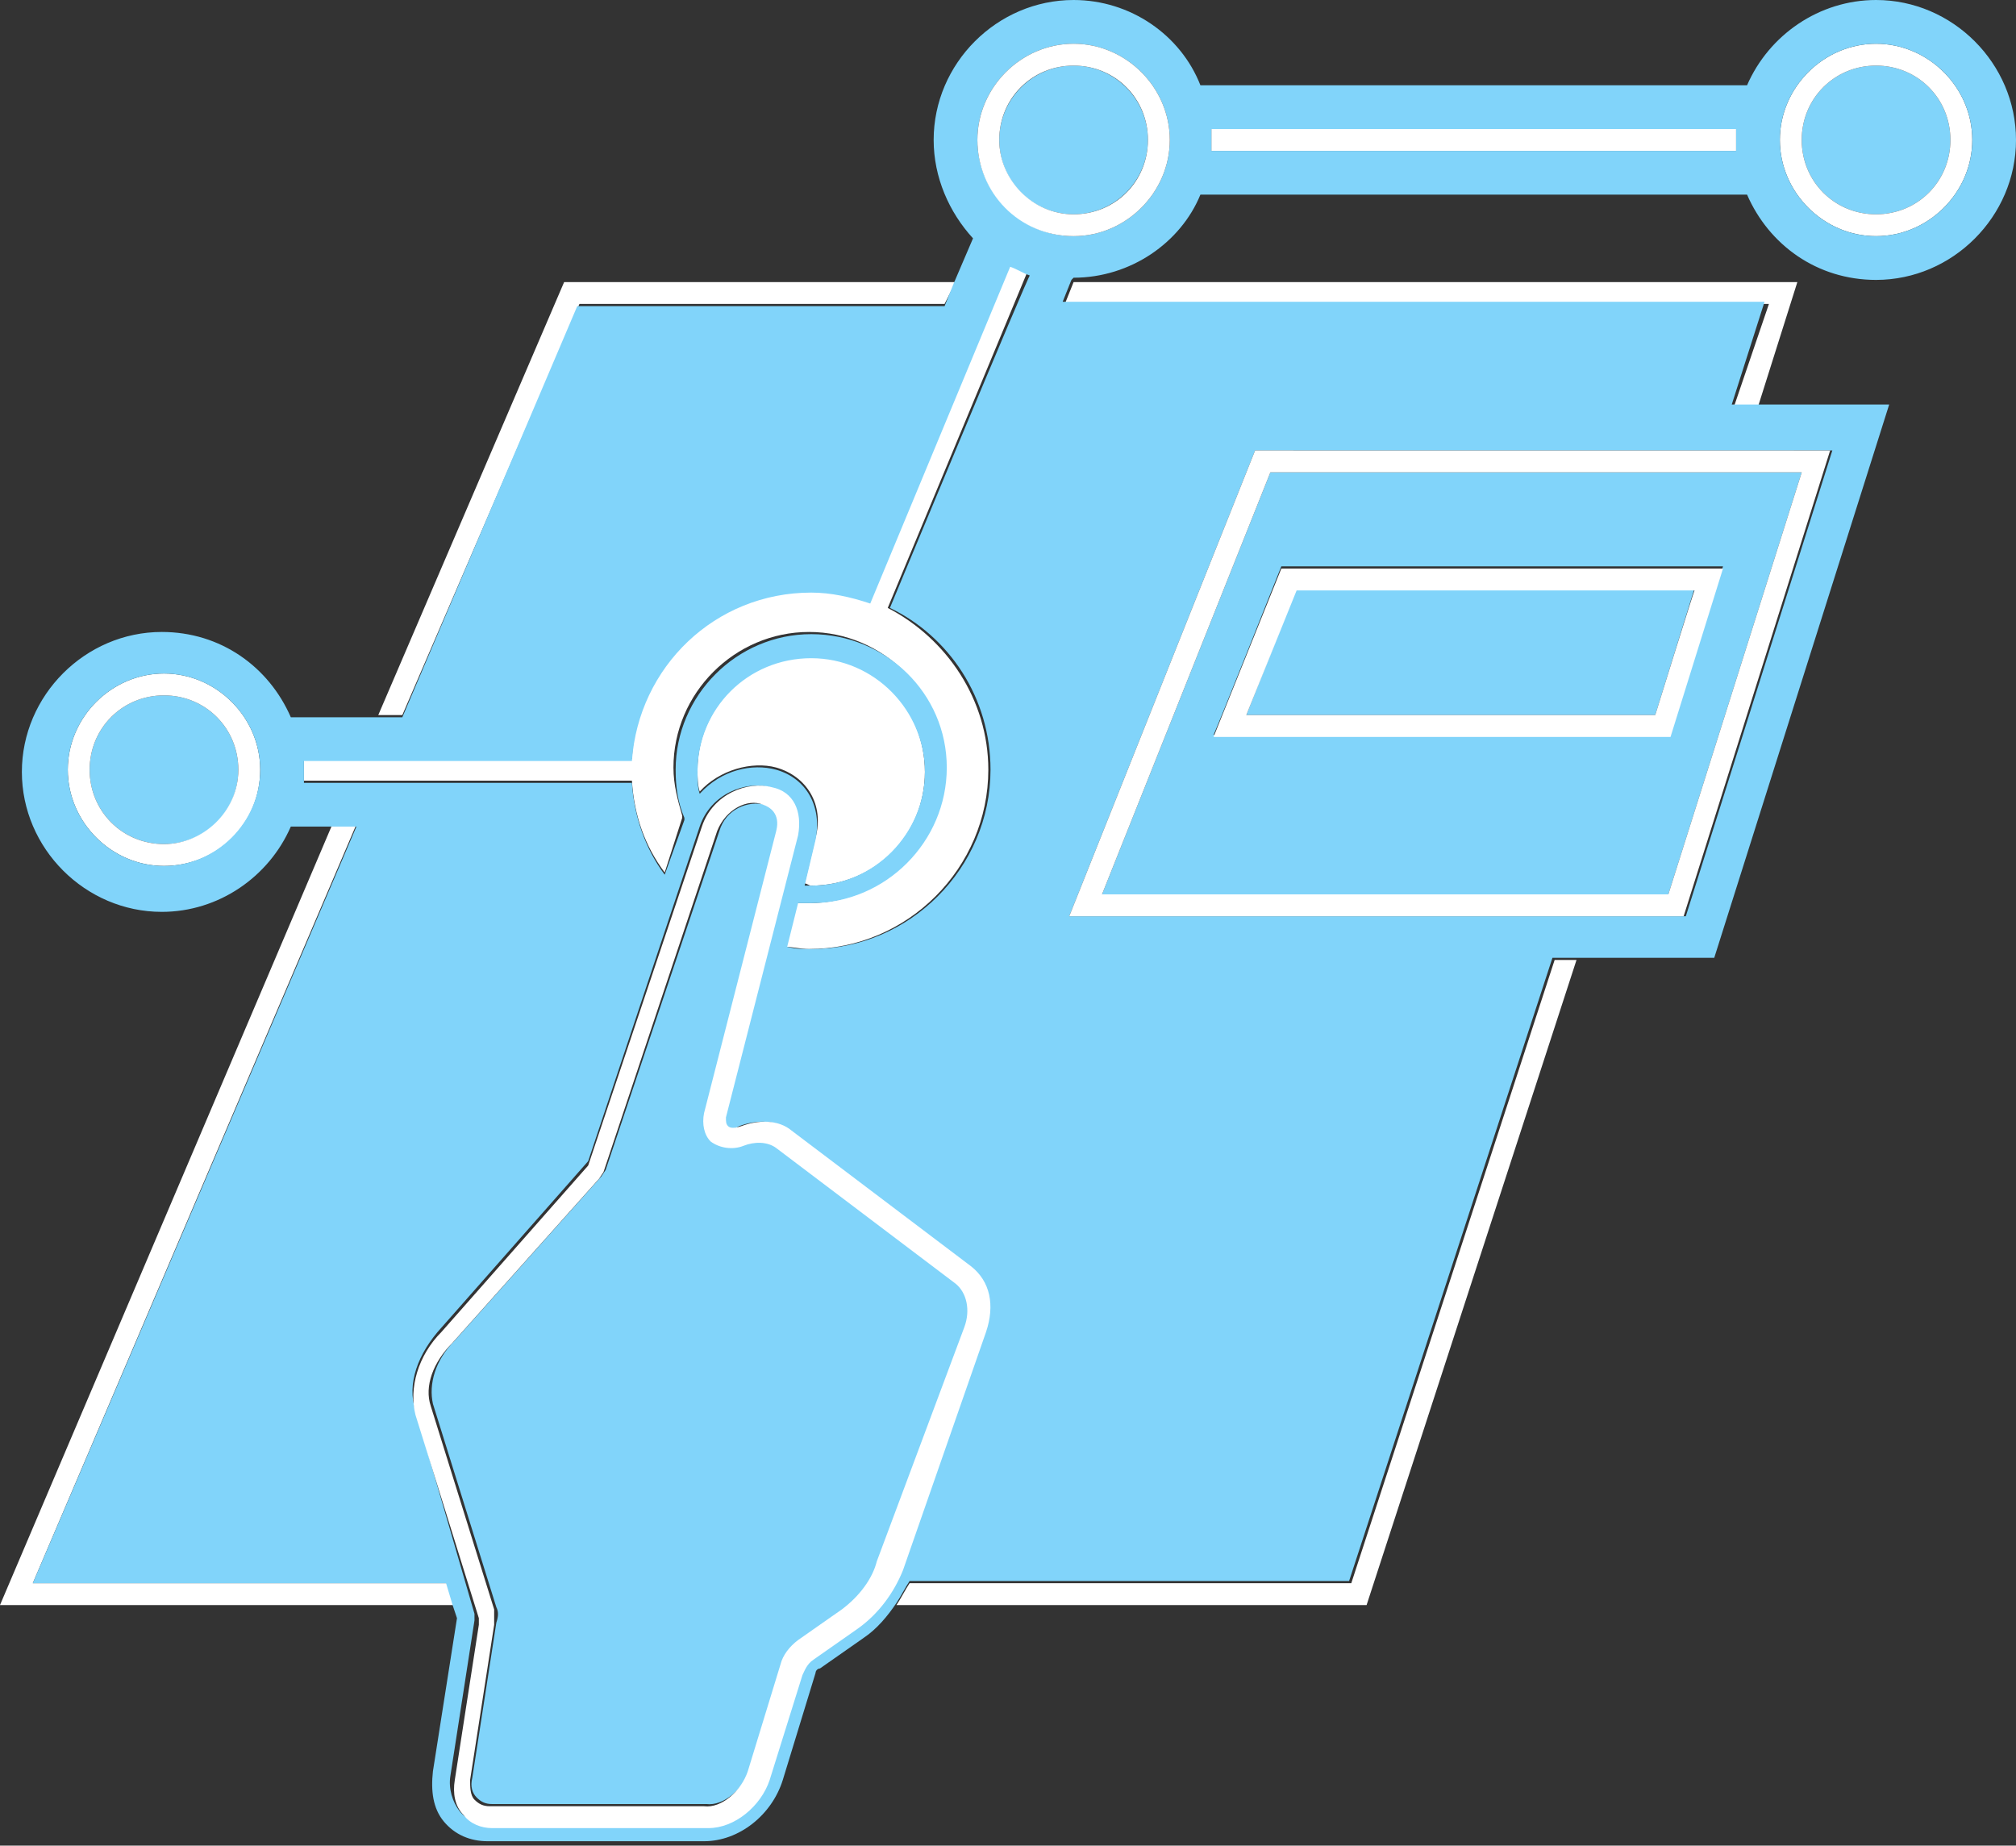 <?xml version="1.0" encoding="utf-8"?>
<!-- Generator: Adobe Illustrator 27.4.0, SVG Export Plug-In . SVG Version: 6.00 Build 0)  -->
<svg version="1.1" id="Ebene_2" xmlns="http://www.w3.org/2000/svg" xmlns:xlink="http://www.w3.org/1999/xlink" x="0px" y="0px"
	 viewBox="0 0 92.2 84.4" style="enable-background:new 0 0 92.2 84.4;" xml:space="preserve">
<rect x="0" y="0" width="92.2" height="84.4" fill="#333333" stroke="none"/>
<style type="text/css">
	.st0{fill:#FFFFFF;}
	.st1{fill:#81D4FA;}
</style>
<g id="Ebene_1-2">
	<g>
		<polygon class="st0" points="48.7,13.9 80.9,13.9 79.3,18.6 80.4,18.6 82.2,12.9 49.1,12.9 		"/>
		<path class="st0" d="M71.1,43.9l-9.3,28.5H41.6c-0.2,0.3-0.4,0.7-0.6,1h21.5l9.6-29.5C72.1,43.9,71.1,43.9,71.1,43.9z"/>
		<polygon class="st0" points="18.4,32.7 26.5,13.9 43.2,13.9 43.7,12.9 25.8,12.9 17.3,32.7 		"/>
		<polygon class="st0" points="20.5,72.4 1.5,72.4 16.3,37.7 15.2,37.7 0,73.4 20.8,73.4 		"/>
		<path class="st0" d="M46.2,12.1l-6.4,15.4C38.9,27.2,38,27,37.1,27c-4.4,0-8,3.4-8.2,7.7h-15c0,0.2,0,0.3,0,0.5s0,0.3,0,0.5h15
			c0.1,1.6,0.6,3,1.5,4.2l0.8-2.5c0,0,0-0.1,0-0.1c-0.2-0.7-0.4-1.4-0.4-2.2c0-3.4,2.8-6.2,6.2-6.2s6.2,2.8,6.2,6.2
			s-2.8,6.2-6.2,6.2c-0.2,0-0.4,0-0.6,0l-0.5,2c0.4,0,0.7,0.1,1.1,0.1c4.5,0,8.2-3.7,8.2-8.2c0-3.2-1.9-6-4.6-7.4l6.4-15.4
			C46.8,12.3,46.5,12.2,46.2,12.1z"/>
		<path class="st0" d="M55.4,6.9h24c0-0.2,0-0.3,0-0.5s0-0.3,0-0.5h-24c0,0.2,0,0.3,0,0.5S55.4,6.7,55.4,6.9z"/>
		<path class="st0" d="M37.1,40.5c2.9,0,5.2-2.3,5.2-5.2S40,30,37.1,30s-5.2,2.4-5.2,5.2c0,0.3,0,0.7,0.1,1c0.9-1,2.4-1.4,3.5-1.1
			c1.4,0.4,2.2,1.7,1.8,3.2l-0.5,2.1C36.9,40.4,37,40.5,37.1,40.5L37.1,40.5z"/>
		<path class="st1" d="M10.9,35.2c0-1.9-1.5-3.4-3.4-3.4s-3.4,1.5-3.4,3.4s1.5,3.4,3.4,3.4S10.9,37.1,10.9,35.2z"/>
		<path class="st0" d="M11.9,35.2c0-2.4-2-4.4-4.4-4.4s-4.4,2-4.4,4.4s2,4.4,4.4,4.4S11.9,37.7,11.9,35.2z M7.5,38.6
			c-1.9,0-3.4-1.5-3.4-3.4s1.5-3.4,3.4-3.4s3.4,1.5,3.4,3.4S9.3,38.6,7.5,38.6z"/>
		<path class="st1" d="M82.4,6.4c0,1.9,1.5,3.4,3.4,3.4s3.4-1.5,3.4-3.4S87.7,3,85.8,3S82.4,4.5,82.4,6.4z"/>
		<path class="st0" d="M81.4,6.4c0,2.4,2,4.4,4.4,4.4s4.4-2,4.4-4.4S88.2,2,85.8,2S81.4,4,81.4,6.4z M85.8,3c1.9,0,3.4,1.5,3.4,3.4
			s-1.5,3.4-3.4,3.4s-3.4-1.5-3.4-3.4S83.9,3,85.8,3z"/>
		<path class="st1" d="M54.9,8.9h25c1,2.3,3.2,3.9,5.9,3.9c3.5,0,6.4-2.9,6.4-6.4S89.3,0,85.8,0c-2.6,0-4.9,1.6-5.9,3.9h-25
			C54,1.6,51.7,0,49.1,0c-3.5,0-6.4,2.9-6.4,6.4c0,1.7,0.7,3.3,1.8,4.5l-0.9,2.1l-0.4,1H26.4l-8,18.8h-5.1c-1-2.3-3.2-3.9-5.9-3.9
			c-3.5,0-6.4,2.9-6.4,6.4s2.9,6.4,6.4,6.4c2.6,0,4.9-1.6,5.9-3.9h3L1.5,72.4h18.9l0.3,1l0.2,0.6l-1.1,7c-0.1,0.9,0,1.7,0.5,2.3
			c0.5,0.6,1.2,0.9,2,0.9h9.8c0,0,0.1,0,0.1,0c1.6,0,3.1-1.2,3.6-2.8l1.5-4.9c0-0.1,0.1-0.2,0.2-0.2l2-1.4c0.6-0.4,1.1-1,1.5-1.6
			c0.2-0.3,0.4-0.7,0.6-1h20.1l9.3-28.5h7.4l8-25.3h-7.2l1.5-4.7H48.6l0.4-1l0.1-0.1C51.7,12.7,54,11.1,54.9,8.9L54.9,8.9z M85.8,2
			c2.4,0,4.4,2,4.4,4.4s-2,4.4-4.4,4.4s-4.4-2-4.4-4.4S83.4,2,85.8,2z M79.4,5.9c0,0.2,0,0.3,0,0.5s0,0.3,0,0.5h-24
			c0-0.2,0-0.3,0-0.5s0-0.3,0-0.5H79.4z M44.7,6.4c0-2.4,2-4.4,4.4-4.4s4.4,2,4.4,4.4s-2,4.4-4.4,4.4S44.7,8.8,44.7,6.4z M7.5,39.6
			c-2.4,0-4.4-2-4.4-4.4s2-4.4,4.4-4.4s4.4,2,4.4,4.4S9.9,39.6,7.5,39.6z M39,74.3l-2,1.4c-0.2,0.2-0.4,0.4-0.5,0.7l-1.5,4.8
			c-0.4,1.3-1.6,2.2-2.8,2.2c0,0-0.1,0-0.1,0h-9.8c-0.5,0-1-0.2-1.3-0.6c-0.3-0.4-0.5-1-0.4-1.6l1.1-7.1c0-0.1,0-0.2,0-0.3L19,64.5
			c-0.4-1.2,0.1-2.6,1.2-3.8l6.7-7.6L32,37.8c0.5-1.5,2.1-2.1,3.2-1.8c1,0.3,1.5,1.2,1.2,2.2l-3.3,12.9c0,0.2,0,0.3,0.1,0.4
			c0.1,0.1,0.3,0.2,0.6,0c0.8-0.3,1.7-0.3,2.3,0.2l8.2,6.2c0.9,0.7,1.1,1.8,0.7,3l-4,10.7C40.7,72.6,40,73.6,39,74.3L39,74.3z
			 M37.3,38.4c0.3-1.5-0.4-2.8-1.8-3.2c-1.1-0.3-2.5,0-3.5,1.1c-0.1-0.3-0.1-0.7-0.1-1c0-2.9,2.3-5.2,5.2-5.2s5.2,2.4,5.2,5.2
			s-2.3,5.2-5.2,5.2c-0.1,0-0.2,0-0.3,0L37.3,38.4L37.3,38.4z M83.8,20.6l-6.7,21.3H48.9l8.5-21.3C57.4,20.6,83.8,20.6,83.8,20.6z
			 M40.7,27.8c2.7,1.3,4.6,4.1,4.6,7.4c0,4.5-3.7,8.2-8.2,8.2c-0.4,0-0.7,0-1.1-0.1l0.5-2c0.2,0,0.4,0,0.6,0c3.4,0,6.2-2.8,6.2-6.2
			S40.5,29,37.1,29s-6.2,2.8-6.2,6.2c0,0.8,0.1,1.5,0.4,2.2c0,0,0,0.1,0,0.1L30.4,40c-0.9-1.2-1.4-2.7-1.5-4.2h-15
			c0-0.2,0-0.3,0-0.5s0-0.3,0-0.5h15c0.3-4.3,3.8-7.7,8.2-7.7c0.9,0,1.8,0.2,2.7,0.5l6.4-15.4c0.3,0.1,0.6,0.3,0.9,0.4
			C47.1,12.4,40.7,27.8,40.7,27.8z"/>
		<circle class="st1" cx="49.1" cy="6.4" r="3.4"/>
		<path class="st0" d="M49.1,10.8c2.4,0,4.4-2,4.4-4.4S51.5,2,49.1,2s-4.4,2-4.4,4.4S46.6,10.8,49.1,10.8z M45.7,6.4
			c0-1.9,1.5-3.4,3.4-3.4s3.4,1.5,3.4,3.4s-1.5,3.4-3.4,3.4S45.7,8.2,45.7,6.4z"/>
		<path class="st1" d="M58.1,21.6l-7.7,19.3h25.9l6.1-19.3C82.4,21.6,58.1,21.6,58.1,21.6z M58.6,25.9h20.2l-2.4,7.7H55.5
			C55.5,33.7,58.6,25.9,58.6,25.9z"/>
		<path class="st0" d="M48.9,41.9H77l6.7-21.3H57.4L48.9,41.9z M76.3,40.9H50.4l7.7-19.3h24.3L76.3,40.9z"/>
		<polygon class="st1" points="59.3,26.9 57,32.7 75.7,32.7 77.5,26.9 		"/>
		<path class="st0" d="M76.4,33.7l2.4-7.7H58.6l-3.1,7.7H76.4z M75.7,32.7H57l2.3-5.7h18.2C77.5,26.9,75.7,32.7,75.7,32.7z"/>
		<path class="st1" d="M40.3,71.3l4-10.7c0.3-0.8,0.1-1.6-0.4-2l-8.2-6.2c-0.3-0.3-0.9-0.3-1.5-0.1c-0.5,0.2-1.1,0.2-1.5-0.2
			c-0.4-0.3-0.5-0.8-0.3-1.3L35.6,38c0.2-0.8-0.3-1.1-0.6-1.2c-0.8-0.2-1.8,0.2-2.1,1.2l-5.2,15.5l-0.2,0.3l-6.7,7.5
			c-0.9,0.9-1.2,2-1,2.9l0,0l2.9,9.3c0.1,0.2,0.1,0.4,0,0.7l-1.1,7.1c-0.1,0.4,0,0.7,0.2,0.9c0.2,0.2,0.4,0.3,0.7,0.3h9.8
			c0.8,0.1,1.7-0.7,2-1.6l1.5-4.8c0.1-0.4,0.4-0.8,0.8-1.1l2-1.4C39.3,73,40,72.2,40.3,71.3L40.3,71.3z"/>
		<path class="st0" d="M45.1,60.9c0.4-1.2,0.2-2.3-0.7-3l-8.2-6.2c-0.6-0.5-1.5-0.5-2.3-0.2c-0.3,0.1-0.5,0.1-0.6,0
			c-0.1-0.1-0.1-0.2-0.1-0.4l3.3-12.9c0.2-1.1-0.2-2-1.2-2.2c-1.1-0.3-2.7,0.3-3.2,1.8l-5.2,15.5l-6.7,7.6c-1.1,1.1-1.5,2.6-1.2,3.8
			l2.9,9.3c0,0.1,0,0.2,0,0.3l-1.1,7.1c-0.1,0.6,0,1.2,0.4,1.6c0.3,0.4,0.8,0.6,1.3,0.6h9.8c0,0,0.1,0,0.1,0c1.2,0,2.4-1,2.8-2.2
			l1.5-4.8c0.1-0.2,0.2-0.5,0.5-0.7l2-1.4c1-0.7,1.7-1.7,2.1-2.7L45.1,60.9L45.1,60.9z M38.5,73.6l-2,1.4c-0.4,0.3-0.7,0.7-0.8,1.1
			L34.2,81c-0.3,0.9-1.2,1.7-2,1.6h-9.8c-0.3,0-0.5-0.1-0.7-0.3c-0.2-0.2-0.2-0.6-0.2-0.9l1.1-7.1c0-0.2,0-0.5,0-0.7l-2.9-9.3l0,0
			c-0.3-0.9,0.1-2,1-2.9l6.7-7.5l0.2-0.3L32.8,38c0.4-1,1.4-1.5,2.1-1.2c0.3,0.1,0.8,0.4,0.6,1.2l-3.3,12.9c-0.1,0.5,0,1,0.3,1.3
			c0.4,0.3,1,0.4,1.5,0.2c0.5-0.2,1.1-0.2,1.5,0.1l8.2,6.2c0.5,0.4,0.7,1.2,0.4,2l-4,10.7C39.9,72.2,39.3,73,38.5,73.6L38.5,73.6z"
			/>
	</g>
</g>
</svg>
